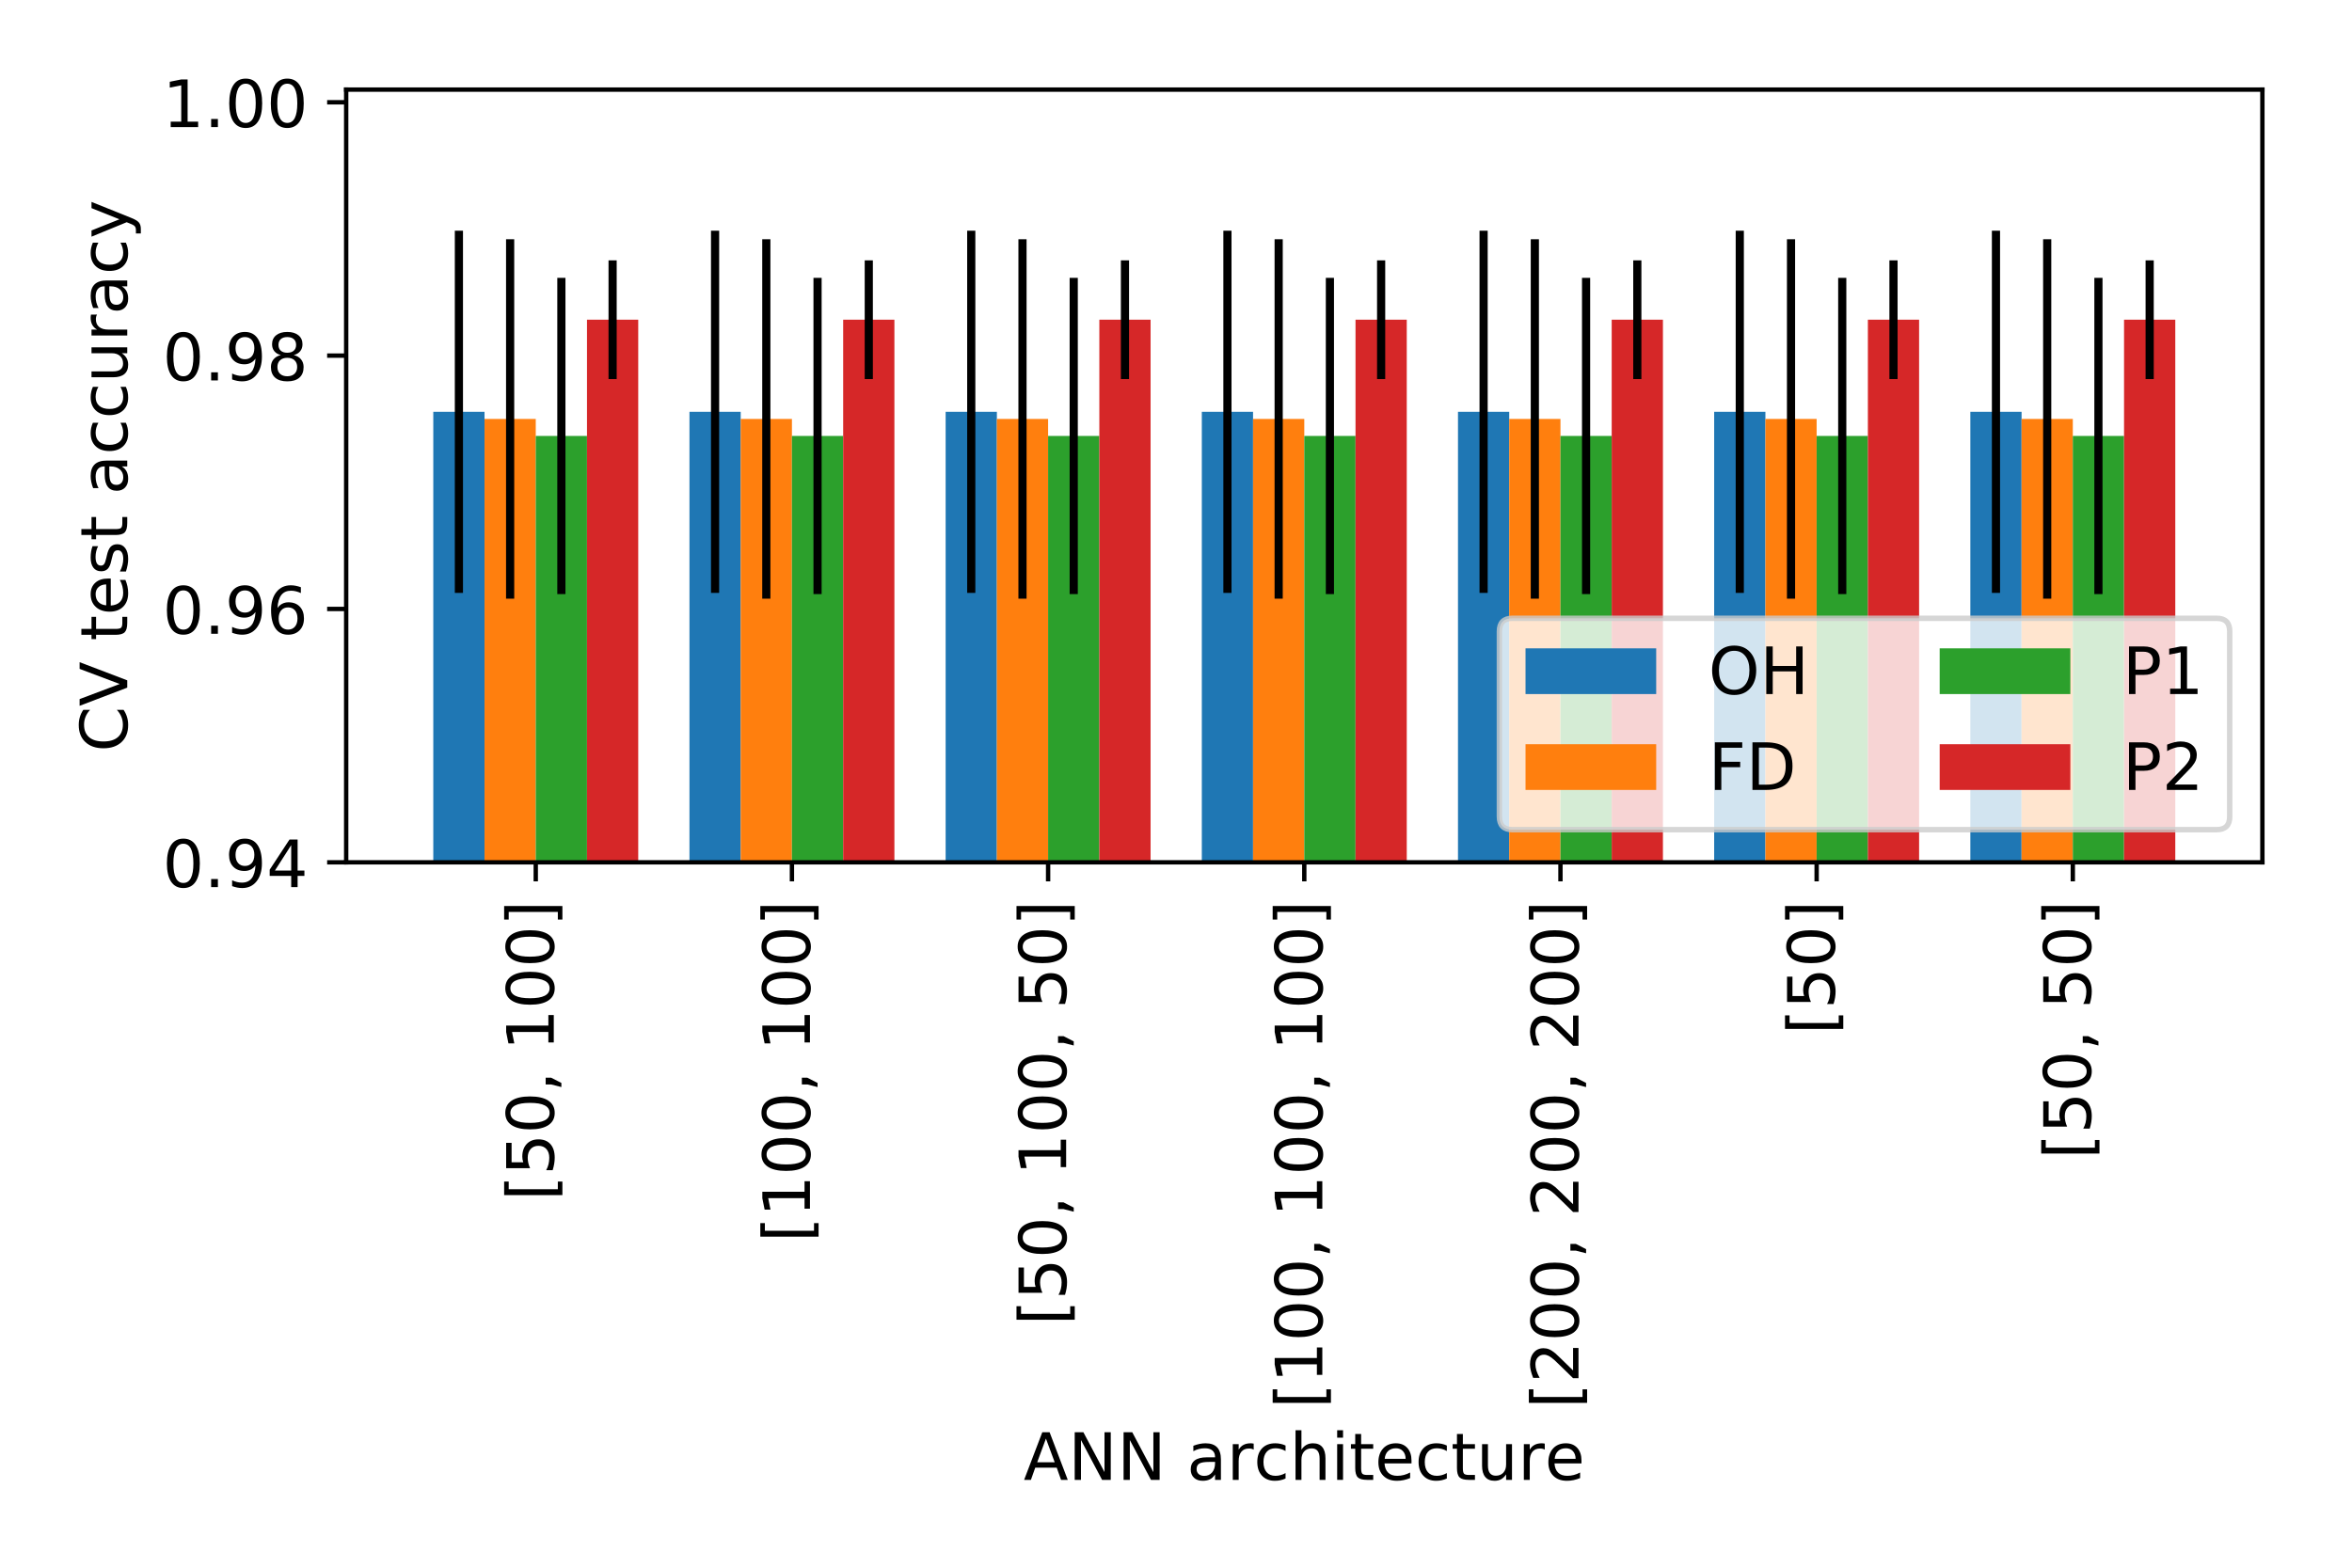 <?xml version="1.0" encoding="utf-8" standalone="no"?>
<!DOCTYPE svg PUBLIC "-//W3C//DTD SVG 1.1//EN"
  "http://www.w3.org/Graphics/SVG/1.1/DTD/svg11.dtd">
<!-- Created with matplotlib (https://matplotlib.org/) -->
<svg height="288pt" version="1.1" viewBox="0 0 432 288" width="432pt" xmlns="http://www.w3.org/2000/svg" xmlns:xlink="http://www.w3.org/1999/xlink">
 <defs>
  <style type="text/css">
*{stroke-linecap:butt;stroke-linejoin:round;}
  </style>
 </defs>
 <g id="figure_1">
  <g id="patch_1">
   <path d="M 0 288 
L 432 288 
L 432 0 
L 0 0 
z
" style="fill:#ffffff;"/>
  </g>
  <g id="axes_1">
   <g id="patch_2">
    <path d="M 63.585 158.415 
L 415.54 158.415 
L 415.54 16.46 
L 63.585 16.46 
z
" style="fill:#ffffff;"/>
   </g>
   <g id="patch_3">
    <path clip-path="url(#pc63ec8a5d4)" d="M 79.583 2345.918 
L 88.994 2345.918 
L 88.994 75.652 
L 79.583 75.652 
z
" style="fill:#1f77b4;"/>
   </g>
   <g id="patch_4">
    <path clip-path="url(#pc63ec8a5d4)" d="M 126.636 2345.918 
L 136.046 2345.918 
L 136.046 75.652 
L 126.636 75.652 
z
" style="fill:#1f77b4;"/>
   </g>
   <g id="patch_5">
    <path clip-path="url(#pc63ec8a5d4)" d="M 173.689 2345.918 
L 183.099 2345.918 
L 183.099 75.652 
L 173.689 75.652 
z
" style="fill:#1f77b4;"/>
   </g>
   <g id="patch_6">
    <path clip-path="url(#pc63ec8a5d4)" d="M 220.741 2345.918 
L 230.152 2345.918 
L 230.152 75.652 
L 220.741 75.652 
z
" style="fill:#1f77b4;"/>
   </g>
   <g id="patch_7">
    <path clip-path="url(#pc63ec8a5d4)" d="M 267.794 2345.918 
L 277.205 2345.918 
L 277.205 75.652 
L 267.794 75.652 
z
" style="fill:#1f77b4;"/>
   </g>
   <g id="patch_8">
    <path clip-path="url(#pc63ec8a5d4)" d="M 314.847 2345.918 
L 324.258 2345.918 
L 324.258 75.652 
L 314.847 75.652 
z
" style="fill:#1f77b4;"/>
   </g>
   <g id="patch_9">
    <path clip-path="url(#pc63ec8a5d4)" d="M 361.9 2345.918 
L 371.31 2345.918 
L 371.31 75.652 
L 361.9 75.652 
z
" style="fill:#1f77b4;"/>
   </g>
   <g id="patch_10">
    <path clip-path="url(#pc63ec8a5d4)" d="M 88.994 2345.918 
L 98.404 2345.918 
L 98.404 76.969 
L 88.994 76.969 
z
" style="fill:#ff7f0e;"/>
   </g>
   <g id="patch_11">
    <path clip-path="url(#pc63ec8a5d4)" d="M 136.046 2345.918 
L 145.457 2345.918 
L 145.457 76.969 
L 136.046 76.969 
z
" style="fill:#ff7f0e;"/>
   </g>
   <g id="patch_12">
    <path clip-path="url(#pc63ec8a5d4)" d="M 183.099 2345.918 
L 192.51 2345.918 
L 192.51 76.969 
L 183.099 76.969 
z
" style="fill:#ff7f0e;"/>
   </g>
   <g id="patch_13">
    <path clip-path="url(#pc63ec8a5d4)" d="M 230.152 2345.918 
L 239.562 2345.918 
L 239.562 76.969 
L 230.152 76.969 
z
" style="fill:#ff7f0e;"/>
   </g>
   <g id="patch_14">
    <path clip-path="url(#pc63ec8a5d4)" d="M 277.205 2345.918 
L 286.615 2345.918 
L 286.615 76.969 
L 277.205 76.969 
z
" style="fill:#ff7f0e;"/>
   </g>
   <g id="patch_15">
    <path clip-path="url(#pc63ec8a5d4)" d="M 324.258 2345.918 
L 333.668 2345.918 
L 333.668 76.969 
L 324.258 76.969 
z
" style="fill:#ff7f0e;"/>
   </g>
   <g id="patch_16">
    <path clip-path="url(#pc63ec8a5d4)" d="M 371.31 2345.918 
L 380.721 2345.918 
L 380.721 76.969 
L 371.31 76.969 
z
" style="fill:#ff7f0e;"/>
   </g>
   <g id="patch_17">
    <path clip-path="url(#pc63ec8a5d4)" d="M 98.404 2345.918 
L 107.815 2345.918 
L 107.815 80.091 
L 98.404 80.091 
z
" style="fill:#2ca02c;"/>
   </g>
   <g id="patch_18">
    <path clip-path="url(#pc63ec8a5d4)" d="M 145.457 2345.918 
L 154.867 2345.918 
L 154.867 80.091 
L 145.457 80.091 
z
" style="fill:#2ca02c;"/>
   </g>
   <g id="patch_19">
    <path clip-path="url(#pc63ec8a5d4)" d="M 192.51 2345.918 
L 201.92 2345.918 
L 201.92 80.091 
L 192.51 80.091 
z
" style="fill:#2ca02c;"/>
   </g>
   <g id="patch_20">
    <path clip-path="url(#pc63ec8a5d4)" d="M 239.562 2345.918 
L 248.973 2345.918 
L 248.973 80.091 
L 239.562 80.091 
z
" style="fill:#2ca02c;"/>
   </g>
   <g id="patch_21">
    <path clip-path="url(#pc63ec8a5d4)" d="M 286.615 2345.918 
L 296.026 2345.918 
L 296.026 80.091 
L 286.615 80.091 
z
" style="fill:#2ca02c;"/>
   </g>
   <g id="patch_22">
    <path clip-path="url(#pc63ec8a5d4)" d="M 333.668 2345.918 
L 343.079 2345.918 
L 343.079 80.091 
L 333.668 80.091 
z
" style="fill:#2ca02c;"/>
   </g>
   <g id="patch_23">
    <path clip-path="url(#pc63ec8a5d4)" d="M 380.721 2345.918 
L 390.131 2345.918 
L 390.131 80.091 
L 380.721 80.091 
z
" style="fill:#2ca02c;"/>
   </g>
   <g id="patch_24">
    <path clip-path="url(#pc63ec8a5d4)" d="M 107.815 2345.918 
L 117.225 2345.918 
L 117.225 58.734 
L 107.815 58.734 
z
" style="fill:#d62728;"/>
   </g>
   <g id="patch_25">
    <path clip-path="url(#pc63ec8a5d4)" d="M 154.867 2345.918 
L 164.278 2345.918 
L 164.278 58.734 
L 154.867 58.734 
z
" style="fill:#d62728;"/>
   </g>
   <g id="patch_26">
    <path clip-path="url(#pc63ec8a5d4)" d="M 201.92 2345.918 
L 211.331 2345.918 
L 211.331 58.734 
L 201.92 58.734 
z
" style="fill:#d62728;"/>
   </g>
   <g id="patch_27">
    <path clip-path="url(#pc63ec8a5d4)" d="M 248.973 2345.918 
L 258.384 2345.918 
L 258.384 58.734 
L 248.973 58.734 
z
" style="fill:#d62728;"/>
   </g>
   <g id="patch_28">
    <path clip-path="url(#pc63ec8a5d4)" d="M 296.026 2345.918 
L 305.436 2345.918 
L 305.436 58.734 
L 296.026 58.734 
z
" style="fill:#d62728;"/>
   </g>
   <g id="patch_29">
    <path clip-path="url(#pc63ec8a5d4)" d="M 343.079 2345.918 
L 352.489 2345.918 
L 352.489 58.734 
L 343.079 58.734 
z
" style="fill:#d62728;"/>
   </g>
   <g id="patch_30">
    <path clip-path="url(#pc63ec8a5d4)" d="M 390.131 2345.918 
L 399.542 2345.918 
L 399.542 58.734 
L 390.131 58.734 
z
" style="fill:#d62728;"/>
   </g>
   <g id="matplotlib.axis_1">
    <g id="xtick_1">
     <g id="line2d_1">
      <defs>
       <path d="M 0 0 
L 0 3.5 
" id="m72d7d1f365" style="stroke:#000000;stroke-width:0.8;"/>
      </defs>
      <g>
       <use style="stroke:#000000;stroke-width:0.8;" x="98.404" xlink:href="#m72d7d1f365" y="158.415"/>
      </g>
     </g>
     <g id="text_1">
      <!-- [50, 100] -->
      <defs>
       <path d="M 8.594 75.984 
L 29.297 75.984 
L 29.297 69 
L 17.578 69 
L 17.578 -6.203 
L 29.297 -6.203 
L 29.297 -13.188 
L 8.594 -13.188 
z
" id="DejaVuSans-91"/>
       <path d="M 10.797 72.906 
L 49.516 72.906 
L 49.516 64.594 
L 19.828 64.594 
L 19.828 46.734 
Q 21.969 47.469 24.109 47.828 
Q 26.266 48.188 28.422 48.188 
Q 40.625 48.188 47.75 41.5 
Q 54.891 34.812 54.891 23.391 
Q 54.891 11.625 47.562 5.094 
Q 40.234 -1.422 26.906 -1.422 
Q 22.312 -1.422 17.547 -0.641 
Q 12.797 0.141 7.719 1.703 
L 7.719 11.625 
Q 12.109 9.234 16.797 8.062 
Q 21.484 6.891 26.703 6.891 
Q 35.156 6.891 40.078 11.328 
Q 45.016 15.766 45.016 23.391 
Q 45.016 31 40.078 35.438 
Q 35.156 39.891 26.703 39.891 
Q 22.75 39.891 18.812 39.016 
Q 14.891 38.141 10.797 36.281 
z
" id="DejaVuSans-53"/>
       <path d="M 31.781 66.406 
Q 24.172 66.406 20.328 58.906 
Q 16.5 51.422 16.5 36.375 
Q 16.5 21.391 20.328 13.891 
Q 24.172 6.391 31.781 6.391 
Q 39.453 6.391 43.281 13.891 
Q 47.125 21.391 47.125 36.375 
Q 47.125 51.422 43.281 58.906 
Q 39.453 66.406 31.781 66.406 
z
M 31.781 74.219 
Q 44.047 74.219 50.516 64.516 
Q 56.984 54.828 56.984 36.375 
Q 56.984 17.969 50.516 8.266 
Q 44.047 -1.422 31.781 -1.422 
Q 19.531 -1.422 13.062 8.266 
Q 6.594 17.969 6.594 36.375 
Q 6.594 54.828 13.062 64.516 
Q 19.531 74.219 31.781 74.219 
z
" id="DejaVuSans-48"/>
       <path d="M 11.719 12.406 
L 22.016 12.406 
L 22.016 4 
L 14.016 -11.625 
L 7.719 -11.625 
L 11.719 4 
z
" id="DejaVuSans-44"/>
       <path id="DejaVuSans-32"/>
       <path d="M 12.406 8.297 
L 28.516 8.297 
L 28.516 63.922 
L 10.984 60.406 
L 10.984 69.391 
L 28.422 72.906 
L 38.281 72.906 
L 38.281 8.297 
L 54.391 8.297 
L 54.391 0 
L 12.406 0 
z
" id="DejaVuSans-49"/>
       <path d="M 30.422 75.984 
L 30.422 -13.188 
L 9.719 -13.188 
L 9.719 -6.203 
L 21.391 -6.203 
L 21.391 69 
L 9.719 69 
L 9.719 75.984 
z
" id="DejaVuSans-93"/>
      </defs>
      <g transform="translate(101.715 220.581)rotate(-90)scale(0.12 -0.12)">
       <use xlink:href="#DejaVuSans-91"/>
       <use x="39.014" xlink:href="#DejaVuSans-53"/>
       <use x="102.637" xlink:href="#DejaVuSans-48"/>
       <use x="166.26" xlink:href="#DejaVuSans-44"/>
       <use x="198.047" xlink:href="#DejaVuSans-32"/>
       <use x="229.834" xlink:href="#DejaVuSans-49"/>
       <use x="293.457" xlink:href="#DejaVuSans-48"/>
       <use x="357.08" xlink:href="#DejaVuSans-48"/>
       <use x="420.703" xlink:href="#DejaVuSans-93"/>
      </g>
     </g>
    </g>
    <g id="xtick_2">
     <g id="line2d_2">
      <g>
       <use style="stroke:#000000;stroke-width:0.8;" x="145.457" xlink:href="#m72d7d1f365" y="158.415"/>
      </g>
     </g>
     <g id="text_2">
      <!-- [100, 100] -->
      <g transform="translate(148.768 228.216)rotate(-90)scale(0.12 -0.12)">
       <use xlink:href="#DejaVuSans-91"/>
       <use x="39.014" xlink:href="#DejaVuSans-49"/>
       <use x="102.637" xlink:href="#DejaVuSans-48"/>
       <use x="166.26" xlink:href="#DejaVuSans-48"/>
       <use x="229.883" xlink:href="#DejaVuSans-44"/>
       <use x="261.67" xlink:href="#DejaVuSans-32"/>
       <use x="293.457" xlink:href="#DejaVuSans-49"/>
       <use x="357.08" xlink:href="#DejaVuSans-48"/>
       <use x="420.703" xlink:href="#DejaVuSans-48"/>
       <use x="484.326" xlink:href="#DejaVuSans-93"/>
      </g>
     </g>
    </g>
    <g id="xtick_3">
     <g id="line2d_3">
      <g>
       <use style="stroke:#000000;stroke-width:0.8;" x="192.51" xlink:href="#m72d7d1f365" y="158.415"/>
      </g>
     </g>
     <g id="text_3">
      <!-- [50, 100, 50] -->
      <g transform="translate(195.821 243.479)rotate(-90)scale(0.12 -0.12)">
       <use xlink:href="#DejaVuSans-91"/>
       <use x="39.014" xlink:href="#DejaVuSans-53"/>
       <use x="102.637" xlink:href="#DejaVuSans-48"/>
       <use x="166.26" xlink:href="#DejaVuSans-44"/>
       <use x="198.047" xlink:href="#DejaVuSans-32"/>
       <use x="229.834" xlink:href="#DejaVuSans-49"/>
       <use x="293.457" xlink:href="#DejaVuSans-48"/>
       <use x="357.08" xlink:href="#DejaVuSans-48"/>
       <use x="420.703" xlink:href="#DejaVuSans-44"/>
       <use x="452.49" xlink:href="#DejaVuSans-32"/>
       <use x="484.277" xlink:href="#DejaVuSans-53"/>
       <use x="547.9" xlink:href="#DejaVuSans-48"/>
       <use x="611.523" xlink:href="#DejaVuSans-93"/>
      </g>
     </g>
    </g>
    <g id="xtick_4">
     <g id="line2d_4">
      <g>
       <use style="stroke:#000000;stroke-width:0.8;" x="239.562" xlink:href="#m72d7d1f365" y="158.415"/>
      </g>
     </g>
     <g id="text_4">
      <!-- [100, 100, 100] -->
      <g transform="translate(242.874 258.749)rotate(-90)scale(0.12 -0.12)">
       <use xlink:href="#DejaVuSans-91"/>
       <use x="39.014" xlink:href="#DejaVuSans-49"/>
       <use x="102.637" xlink:href="#DejaVuSans-48"/>
       <use x="166.26" xlink:href="#DejaVuSans-48"/>
       <use x="229.883" xlink:href="#DejaVuSans-44"/>
       <use x="261.67" xlink:href="#DejaVuSans-32"/>
       <use x="293.457" xlink:href="#DejaVuSans-49"/>
       <use x="357.08" xlink:href="#DejaVuSans-48"/>
       <use x="420.703" xlink:href="#DejaVuSans-48"/>
       <use x="484.326" xlink:href="#DejaVuSans-44"/>
       <use x="516.113" xlink:href="#DejaVuSans-32"/>
       <use x="547.9" xlink:href="#DejaVuSans-49"/>
       <use x="611.523" xlink:href="#DejaVuSans-48"/>
       <use x="675.146" xlink:href="#DejaVuSans-48"/>
       <use x="738.77" xlink:href="#DejaVuSans-93"/>
      </g>
     </g>
    </g>
    <g id="xtick_5">
     <g id="line2d_5">
      <g>
       <use style="stroke:#000000;stroke-width:0.8;" x="286.615" xlink:href="#m72d7d1f365" y="158.415"/>
      </g>
     </g>
     <g id="text_5">
      <!-- [200, 200, 200] -->
      <defs>
       <path d="M 19.188 8.297 
L 53.609 8.297 
L 53.609 0 
L 7.328 0 
L 7.328 8.297 
Q 12.938 14.109 22.625 23.891 
Q 32.328 33.688 34.812 36.531 
Q 39.547 41.844 41.422 45.531 
Q 43.312 49.219 43.312 52.781 
Q 43.312 58.594 39.234 62.25 
Q 35.156 65.922 28.609 65.922 
Q 23.969 65.922 18.812 64.312 
Q 13.672 62.703 7.812 59.422 
L 7.812 69.391 
Q 13.766 71.781 18.938 73 
Q 24.125 74.219 28.422 74.219 
Q 39.75 74.219 46.484 68.547 
Q 53.219 62.891 53.219 53.422 
Q 53.219 48.922 51.531 44.891 
Q 49.859 40.875 45.406 35.406 
Q 44.188 33.984 37.641 27.219 
Q 31.109 20.453 19.188 8.297 
z
" id="DejaVuSans-50"/>
      </defs>
      <g transform="translate(289.927 258.749)rotate(-90)scale(0.12 -0.12)">
       <use xlink:href="#DejaVuSans-91"/>
       <use x="39.014" xlink:href="#DejaVuSans-50"/>
       <use x="102.637" xlink:href="#DejaVuSans-48"/>
       <use x="166.26" xlink:href="#DejaVuSans-48"/>
       <use x="229.883" xlink:href="#DejaVuSans-44"/>
       <use x="261.67" xlink:href="#DejaVuSans-32"/>
       <use x="293.457" xlink:href="#DejaVuSans-50"/>
       <use x="357.08" xlink:href="#DejaVuSans-48"/>
       <use x="420.703" xlink:href="#DejaVuSans-48"/>
       <use x="484.326" xlink:href="#DejaVuSans-44"/>
       <use x="516.113" xlink:href="#DejaVuSans-32"/>
       <use x="547.9" xlink:href="#DejaVuSans-50"/>
       <use x="611.523" xlink:href="#DejaVuSans-48"/>
       <use x="675.146" xlink:href="#DejaVuSans-48"/>
       <use x="738.77" xlink:href="#DejaVuSans-93"/>
      </g>
     </g>
    </g>
    <g id="xtick_6">
     <g id="line2d_6">
      <g>
       <use style="stroke:#000000;stroke-width:0.8;" x="333.668" xlink:href="#m72d7d1f365" y="158.415"/>
      </g>
     </g>
     <g id="text_6">
      <!-- [50] -->
      <g transform="translate(336.979 190.049)rotate(-90)scale(0.12 -0.12)">
       <use xlink:href="#DejaVuSans-91"/>
       <use x="39.014" xlink:href="#DejaVuSans-53"/>
       <use x="102.637" xlink:href="#DejaVuSans-48"/>
       <use x="166.26" xlink:href="#DejaVuSans-93"/>
      </g>
     </g>
    </g>
    <g id="xtick_7">
     <g id="line2d_7">
      <g>
       <use style="stroke:#000000;stroke-width:0.8;" x="380.721" xlink:href="#m72d7d1f365" y="158.415"/>
      </g>
     </g>
     <g id="text_7">
      <!-- [50, 50] -->
      <g transform="translate(384.032 212.946)rotate(-90)scale(0.12 -0.12)">
       <use xlink:href="#DejaVuSans-91"/>
       <use x="39.014" xlink:href="#DejaVuSans-53"/>
       <use x="102.637" xlink:href="#DejaVuSans-48"/>
       <use x="166.26" xlink:href="#DejaVuSans-44"/>
       <use x="198.047" xlink:href="#DejaVuSans-32"/>
       <use x="229.834" xlink:href="#DejaVuSans-53"/>
       <use x="293.457" xlink:href="#DejaVuSans-48"/>
       <use x="357.08" xlink:href="#DejaVuSans-93"/>
      </g>
     </g>
    </g>
    <g id="text_8">
     <!-- ANN architecture -->
     <defs>
      <path d="M 34.188 63.188 
L 20.797 26.906 
L 47.609 26.906 
z
M 28.609 72.906 
L 39.797 72.906 
L 67.578 0 
L 57.328 0 
L 50.688 18.703 
L 17.828 18.703 
L 11.188 0 
L 0.781 0 
z
" id="DejaVuSans-65"/>
      <path d="M 9.812 72.906 
L 23.094 72.906 
L 55.422 11.922 
L 55.422 72.906 
L 64.984 72.906 
L 64.984 0 
L 51.703 0 
L 19.391 60.984 
L 19.391 0 
L 9.812 0 
z
" id="DejaVuSans-78"/>
      <path d="M 34.281 27.484 
Q 23.391 27.484 19.188 25 
Q 14.984 22.516 14.984 16.5 
Q 14.984 11.719 18.141 8.906 
Q 21.297 6.109 26.703 6.109 
Q 34.188 6.109 38.703 11.406 
Q 43.219 16.703 43.219 25.484 
L 43.219 27.484 
z
M 52.203 31.203 
L 52.203 0 
L 43.219 0 
L 43.219 8.297 
Q 40.141 3.328 35.547 0.953 
Q 30.953 -1.422 24.312 -1.422 
Q 15.922 -1.422 10.953 3.297 
Q 6 8.016 6 15.922 
Q 6 25.141 12.172 29.828 
Q 18.359 34.516 30.609 34.516 
L 43.219 34.516 
L 43.219 35.406 
Q 43.219 41.609 39.141 45 
Q 35.062 48.391 27.688 48.391 
Q 23 48.391 18.547 47.266 
Q 14.109 46.141 10.016 43.891 
L 10.016 52.203 
Q 14.938 54.109 19.578 55.047 
Q 24.219 56 28.609 56 
Q 40.484 56 46.344 49.844 
Q 52.203 43.703 52.203 31.203 
z
" id="DejaVuSans-97"/>
      <path d="M 41.109 46.297 
Q 39.594 47.172 37.812 47.578 
Q 36.031 48 33.891 48 
Q 26.266 48 22.188 43.047 
Q 18.109 38.094 18.109 28.812 
L 18.109 0 
L 9.078 0 
L 9.078 54.688 
L 18.109 54.688 
L 18.109 46.188 
Q 20.953 51.172 25.484 53.578 
Q 30.031 56 36.531 56 
Q 37.453 56 38.578 55.875 
Q 39.703 55.766 41.062 55.516 
z
" id="DejaVuSans-114"/>
      <path d="M 48.781 52.594 
L 48.781 44.188 
Q 44.969 46.297 41.141 47.344 
Q 37.312 48.391 33.406 48.391 
Q 24.656 48.391 19.812 42.844 
Q 14.984 37.312 14.984 27.297 
Q 14.984 17.281 19.812 11.734 
Q 24.656 6.203 33.406 6.203 
Q 37.312 6.203 41.141 7.25 
Q 44.969 8.297 48.781 10.406 
L 48.781 2.094 
Q 45.016 0.344 40.984 -0.531 
Q 36.969 -1.422 32.422 -1.422 
Q 20.062 -1.422 12.781 6.344 
Q 5.516 14.109 5.516 27.297 
Q 5.516 40.672 12.859 48.328 
Q 20.219 56 33.016 56 
Q 37.156 56 41.109 55.141 
Q 45.062 54.297 48.781 52.594 
z
" id="DejaVuSans-99"/>
      <path d="M 54.891 33.016 
L 54.891 0 
L 45.906 0 
L 45.906 32.719 
Q 45.906 40.484 42.875 44.328 
Q 39.844 48.188 33.797 48.188 
Q 26.516 48.188 22.312 43.547 
Q 18.109 38.922 18.109 30.906 
L 18.109 0 
L 9.078 0 
L 9.078 75.984 
L 18.109 75.984 
L 18.109 46.188 
Q 21.344 51.125 25.703 53.562 
Q 30.078 56 35.797 56 
Q 45.219 56 50.047 50.172 
Q 54.891 44.344 54.891 33.016 
z
" id="DejaVuSans-104"/>
      <path d="M 9.422 54.688 
L 18.406 54.688 
L 18.406 0 
L 9.422 0 
z
M 9.422 75.984 
L 18.406 75.984 
L 18.406 64.594 
L 9.422 64.594 
z
" id="DejaVuSans-105"/>
      <path d="M 18.312 70.219 
L 18.312 54.688 
L 36.812 54.688 
L 36.812 47.703 
L 18.312 47.703 
L 18.312 18.016 
Q 18.312 11.328 20.141 9.422 
Q 21.969 7.516 27.594 7.516 
L 36.812 7.516 
L 36.812 0 
L 27.594 0 
Q 17.188 0 13.234 3.875 
Q 9.281 7.766 9.281 18.016 
L 9.281 47.703 
L 2.688 47.703 
L 2.688 54.688 
L 9.281 54.688 
L 9.281 70.219 
z
" id="DejaVuSans-116"/>
      <path d="M 56.203 29.594 
L 56.203 25.203 
L 14.891 25.203 
Q 15.484 15.922 20.484 11.062 
Q 25.484 6.203 34.422 6.203 
Q 39.594 6.203 44.453 7.469 
Q 49.312 8.734 54.109 11.281 
L 54.109 2.781 
Q 49.266 0.734 44.188 -0.344 
Q 39.109 -1.422 33.891 -1.422 
Q 20.797 -1.422 13.156 6.188 
Q 5.516 13.812 5.516 26.812 
Q 5.516 40.234 12.766 48.109 
Q 20.016 56 32.328 56 
Q 43.359 56 49.781 48.891 
Q 56.203 41.797 56.203 29.594 
z
M 47.219 32.234 
Q 47.125 39.594 43.094 43.984 
Q 39.062 48.391 32.422 48.391 
Q 24.906 48.391 20.391 44.141 
Q 15.875 39.891 15.188 32.172 
z
" id="DejaVuSans-101"/>
      <path d="M 8.5 21.578 
L 8.5 54.688 
L 17.484 54.688 
L 17.484 21.922 
Q 17.484 14.156 20.5 10.266 
Q 23.531 6.391 29.594 6.391 
Q 36.859 6.391 41.078 11.031 
Q 45.312 15.672 45.312 23.688 
L 45.312 54.688 
L 54.297 54.688 
L 54.297 0 
L 45.312 0 
L 45.312 8.406 
Q 42.047 3.422 37.719 1 
Q 33.406 -1.422 27.688 -1.422 
Q 18.266 -1.422 13.375 4.438 
Q 8.5 10.297 8.5 21.578 
z
M 31.109 56 
z
" id="DejaVuSans-117"/>
     </defs>
     <g transform="translate(188.009 271.867)scale(0.12 -0.12)">
      <use xlink:href="#DejaVuSans-65"/>
      <use x="68.408" xlink:href="#DejaVuSans-78"/>
      <use x="143.213" xlink:href="#DejaVuSans-78"/>
      <use x="218.018" xlink:href="#DejaVuSans-32"/>
      <use x="249.805" xlink:href="#DejaVuSans-97"/>
      <use x="311.084" xlink:href="#DejaVuSans-114"/>
      <use x="352.166" xlink:href="#DejaVuSans-99"/>
      <use x="407.146" xlink:href="#DejaVuSans-104"/>
      <use x="470.525" xlink:href="#DejaVuSans-105"/>
      <use x="498.309" xlink:href="#DejaVuSans-116"/>
      <use x="537.518" xlink:href="#DejaVuSans-101"/>
      <use x="599.041" xlink:href="#DejaVuSans-99"/>
      <use x="654.021" xlink:href="#DejaVuSans-116"/>
      <use x="693.23" xlink:href="#DejaVuSans-117"/>
      <use x="756.609" xlink:href="#DejaVuSans-114"/>
      <use x="797.691" xlink:href="#DejaVuSans-101"/>
     </g>
    </g>
   </g>
   <g id="matplotlib.axis_2">
    <g id="ytick_1">
     <g id="line2d_8">
      <defs>
       <path d="M 0 0 
L -3.5 0 
" id="m406e00ac47" style="stroke:#000000;stroke-width:0.8;"/>
      </defs>
      <g>
       <use style="stroke:#000000;stroke-width:0.8;" x="63.585" xlink:href="#m406e00ac47" y="158.415"/>
      </g>
     </g>
     <g id="text_9">
      <!-- 0.94 -->
      <defs>
       <path d="M 10.688 12.406 
L 21 12.406 
L 21 0 
L 10.688 0 
z
" id="DejaVuSans-46"/>
       <path d="M 10.984 1.516 
L 10.984 10.5 
Q 14.703 8.734 18.5 7.812 
Q 22.312 6.891 25.984 6.891 
Q 35.75 6.891 40.891 13.453 
Q 46.047 20.016 46.781 33.406 
Q 43.953 29.203 39.594 26.953 
Q 35.25 24.703 29.984 24.703 
Q 19.047 24.703 12.672 31.312 
Q 6.297 37.938 6.297 49.422 
Q 6.297 60.641 12.938 67.422 
Q 19.578 74.219 30.609 74.219 
Q 43.266 74.219 49.922 64.516 
Q 56.594 54.828 56.594 36.375 
Q 56.594 19.141 48.406 8.859 
Q 40.234 -1.422 26.422 -1.422 
Q 22.703 -1.422 18.891 -0.688 
Q 15.094 0.047 10.984 1.516 
z
M 30.609 32.422 
Q 37.25 32.422 41.125 36.953 
Q 45.016 41.5 45.016 49.422 
Q 45.016 57.281 41.125 61.844 
Q 37.25 66.406 30.609 66.406 
Q 23.969 66.406 20.094 61.844 
Q 16.219 57.281 16.219 49.422 
Q 16.219 41.5 20.094 36.953 
Q 23.969 32.422 30.609 32.422 
z
" id="DejaVuSans-57"/>
       <path d="M 37.797 64.312 
L 12.891 25.391 
L 37.797 25.391 
z
M 35.203 72.906 
L 47.609 72.906 
L 47.609 25.391 
L 58.016 25.391 
L 58.016 17.188 
L 47.609 17.188 
L 47.609 0 
L 37.797 0 
L 37.797 17.188 
L 4.891 17.188 
L 4.891 26.703 
z
" id="DejaVuSans-52"/>
      </defs>
      <g transform="translate(29.866 162.974)scale(0.12 -0.12)">
       <use xlink:href="#DejaVuSans-48"/>
       <use x="63.623" xlink:href="#DejaVuSans-46"/>
       <use x="95.41" xlink:href="#DejaVuSans-57"/>
       <use x="159.033" xlink:href="#DejaVuSans-52"/>
      </g>
     </g>
    </g>
    <g id="ytick_2">
     <g id="line2d_9">
      <g>
       <use style="stroke:#000000;stroke-width:0.8;" x="63.585" xlink:href="#m406e00ac47" y="111.872"/>
      </g>
     </g>
     <g id="text_10">
      <!-- 0.96 -->
      <defs>
       <path d="M 33.016 40.375 
Q 26.375 40.375 22.484 35.828 
Q 18.609 31.297 18.609 23.391 
Q 18.609 15.531 22.484 10.953 
Q 26.375 6.391 33.016 6.391 
Q 39.656 6.391 43.531 10.953 
Q 47.406 15.531 47.406 23.391 
Q 47.406 31.297 43.531 35.828 
Q 39.656 40.375 33.016 40.375 
z
M 52.594 71.297 
L 52.594 62.312 
Q 48.875 64.062 45.094 64.984 
Q 41.312 65.922 37.594 65.922 
Q 27.828 65.922 22.672 59.328 
Q 17.531 52.734 16.797 39.406 
Q 19.672 43.656 24.016 45.922 
Q 28.375 48.188 33.594 48.188 
Q 44.578 48.188 50.953 41.516 
Q 57.328 34.859 57.328 23.391 
Q 57.328 12.156 50.688 5.359 
Q 44.047 -1.422 33.016 -1.422 
Q 20.359 -1.422 13.672 8.266 
Q 6.984 17.969 6.984 36.375 
Q 6.984 53.656 15.188 63.938 
Q 23.391 74.219 37.203 74.219 
Q 40.922 74.219 44.703 73.484 
Q 48.484 72.75 52.594 71.297 
z
" id="DejaVuSans-54"/>
      </defs>
      <g transform="translate(29.866 116.431)scale(0.12 -0.12)">
       <use xlink:href="#DejaVuSans-48"/>
       <use x="63.623" xlink:href="#DejaVuSans-46"/>
       <use x="95.41" xlink:href="#DejaVuSans-57"/>
       <use x="159.033" xlink:href="#DejaVuSans-54"/>
      </g>
     </g>
    </g>
    <g id="ytick_3">
     <g id="line2d_10">
      <g>
       <use style="stroke:#000000;stroke-width:0.8;" x="63.585" xlink:href="#m406e00ac47" y="65.33"/>
      </g>
     </g>
     <g id="text_11">
      <!-- 0.98 -->
      <defs>
       <path d="M 31.781 34.625 
Q 24.75 34.625 20.719 30.859 
Q 16.703 27.094 16.703 20.516 
Q 16.703 13.922 20.719 10.156 
Q 24.75 6.391 31.781 6.391 
Q 38.812 6.391 42.859 10.172 
Q 46.922 13.969 46.922 20.516 
Q 46.922 27.094 42.891 30.859 
Q 38.875 34.625 31.781 34.625 
z
M 21.922 38.812 
Q 15.578 40.375 12.031 44.719 
Q 8.5 49.078 8.5 55.328 
Q 8.5 64.062 14.719 69.141 
Q 20.953 74.219 31.781 74.219 
Q 42.672 74.219 48.875 69.141 
Q 55.078 64.062 55.078 55.328 
Q 55.078 49.078 51.531 44.719 
Q 48 40.375 41.703 38.812 
Q 48.828 37.156 52.797 32.312 
Q 56.781 27.484 56.781 20.516 
Q 56.781 9.906 50.312 4.234 
Q 43.844 -1.422 31.781 -1.422 
Q 19.734 -1.422 13.25 4.234 
Q 6.781 9.906 6.781 20.516 
Q 6.781 27.484 10.781 32.312 
Q 14.797 37.156 21.922 38.812 
z
M 18.312 54.391 
Q 18.312 48.734 21.844 45.562 
Q 25.391 42.391 31.781 42.391 
Q 38.141 42.391 41.719 45.562 
Q 45.312 48.734 45.312 54.391 
Q 45.312 60.062 41.719 63.234 
Q 38.141 66.406 31.781 66.406 
Q 25.391 66.406 21.844 63.234 
Q 18.312 60.062 18.312 54.391 
z
" id="DejaVuSans-56"/>
      </defs>
      <g transform="translate(29.866 69.889)scale(0.12 -0.12)">
       <use xlink:href="#DejaVuSans-48"/>
       <use x="63.623" xlink:href="#DejaVuSans-46"/>
       <use x="95.41" xlink:href="#DejaVuSans-57"/>
       <use x="159.033" xlink:href="#DejaVuSans-56"/>
      </g>
     </g>
    </g>
    <g id="ytick_4">
     <g id="line2d_11">
      <g>
       <use style="stroke:#000000;stroke-width:0.8;" x="63.585" xlink:href="#m406e00ac47" y="18.787"/>
      </g>
     </g>
     <g id="text_12">
      <!-- 1.00 -->
      <g transform="translate(29.866 23.346)scale(0.12 -0.12)">
       <use xlink:href="#DejaVuSans-49"/>
       <use x="63.623" xlink:href="#DejaVuSans-46"/>
       <use x="95.41" xlink:href="#DejaVuSans-48"/>
       <use x="159.033" xlink:href="#DejaVuSans-48"/>
      </g>
     </g>
    </g>
    <g id="text_13">
     <!-- CV test accuracy -->
     <defs>
      <path d="M 64.406 67.281 
L 64.406 56.891 
Q 59.422 61.531 53.781 63.812 
Q 48.141 66.109 41.797 66.109 
Q 29.297 66.109 22.656 58.469 
Q 16.016 50.828 16.016 36.375 
Q 16.016 21.969 22.656 14.328 
Q 29.297 6.688 41.797 6.688 
Q 48.141 6.688 53.781 8.984 
Q 59.422 11.281 64.406 15.922 
L 64.406 5.609 
Q 59.234 2.094 53.438 0.328 
Q 47.656 -1.422 41.219 -1.422 
Q 24.656 -1.422 15.125 8.703 
Q 5.609 18.844 5.609 36.375 
Q 5.609 53.953 15.125 64.078 
Q 24.656 74.219 41.219 74.219 
Q 47.75 74.219 53.531 72.484 
Q 59.328 70.75 64.406 67.281 
z
" id="DejaVuSans-67"/>
      <path d="M 28.609 0 
L 0.781 72.906 
L 11.078 72.906 
L 34.188 11.531 
L 57.328 72.906 
L 67.578 72.906 
L 39.797 0 
z
" id="DejaVuSans-86"/>
      <path d="M 44.281 53.078 
L 44.281 44.578 
Q 40.484 46.531 36.375 47.5 
Q 32.281 48.484 27.875 48.484 
Q 21.188 48.484 17.844 46.438 
Q 14.5 44.391 14.5 40.281 
Q 14.5 37.156 16.891 35.375 
Q 19.281 33.594 26.516 31.984 
L 29.594 31.297 
Q 39.156 29.25 43.188 25.516 
Q 47.219 21.781 47.219 15.094 
Q 47.219 7.469 41.188 3.016 
Q 35.156 -1.422 24.609 -1.422 
Q 20.219 -1.422 15.453 -0.562 
Q 10.688 0.297 5.422 2 
L 5.422 11.281 
Q 10.406 8.688 15.234 7.391 
Q 20.062 6.109 24.812 6.109 
Q 31.156 6.109 34.562 8.281 
Q 37.984 10.453 37.984 14.406 
Q 37.984 18.062 35.516 20.016 
Q 33.062 21.969 24.703 23.781 
L 21.578 24.516 
Q 13.234 26.266 9.516 29.906 
Q 5.812 33.547 5.812 39.891 
Q 5.812 47.609 11.281 51.797 
Q 16.75 56 26.812 56 
Q 31.781 56 36.172 55.266 
Q 40.578 54.547 44.281 53.078 
z
" id="DejaVuSans-115"/>
      <path d="M 32.172 -5.078 
Q 28.375 -14.844 24.75 -17.812 
Q 21.141 -20.797 15.094 -20.797 
L 7.906 -20.797 
L 7.906 -13.281 
L 13.188 -13.281 
Q 16.891 -13.281 18.938 -11.516 
Q 21 -9.766 23.484 -3.219 
L 25.094 0.875 
L 2.984 54.688 
L 12.5 54.688 
L 29.594 11.922 
L 46.688 54.688 
L 56.203 54.688 
z
" id="DejaVuSans-121"/>
     </defs>
     <g transform="translate(23.371 138.138)rotate(-90)scale(0.12 -0.12)">
      <use xlink:href="#DejaVuSans-67"/>
      <use x="69.824" xlink:href="#DejaVuSans-86"/>
      <use x="138.232" xlink:href="#DejaVuSans-32"/>
      <use x="170.02" xlink:href="#DejaVuSans-116"/>
      <use x="209.229" xlink:href="#DejaVuSans-101"/>
      <use x="270.752" xlink:href="#DejaVuSans-115"/>
      <use x="322.852" xlink:href="#DejaVuSans-116"/>
      <use x="362.061" xlink:href="#DejaVuSans-32"/>
      <use x="393.848" xlink:href="#DejaVuSans-97"/>
      <use x="455.127" xlink:href="#DejaVuSans-99"/>
      <use x="510.107" xlink:href="#DejaVuSans-99"/>
      <use x="565.088" xlink:href="#DejaVuSans-117"/>
      <use x="628.467" xlink:href="#DejaVuSans-114"/>
      <use x="669.58" xlink:href="#DejaVuSans-97"/>
      <use x="730.859" xlink:href="#DejaVuSans-99"/>
      <use x="785.84" xlink:href="#DejaVuSans-121"/>
     </g>
    </g>
   </g>
   <g id="LineCollection_1">
    <path clip-path="url(#pc63ec8a5d4)" d="M 84.288 108.918 
L 84.288 42.386 
" style="fill:none;stroke:#000000;stroke-width:1.5;"/>
    <path clip-path="url(#pc63ec8a5d4)" d="M 131.341 108.918 
L 131.341 42.386 
" style="fill:none;stroke:#000000;stroke-width:1.5;"/>
    <path clip-path="url(#pc63ec8a5d4)" d="M 178.394 108.918 
L 178.394 42.386 
" style="fill:none;stroke:#000000;stroke-width:1.5;"/>
    <path clip-path="url(#pc63ec8a5d4)" d="M 225.447 108.918 
L 225.447 42.386 
" style="fill:none;stroke:#000000;stroke-width:1.5;"/>
    <path clip-path="url(#pc63ec8a5d4)" d="M 272.499 108.918 
L 272.499 42.386 
" style="fill:none;stroke:#000000;stroke-width:1.5;"/>
    <path clip-path="url(#pc63ec8a5d4)" d="M 319.552 108.918 
L 319.552 42.386 
" style="fill:none;stroke:#000000;stroke-width:1.5;"/>
    <path clip-path="url(#pc63ec8a5d4)" d="M 366.605 108.918 
L 366.605 42.386 
" style="fill:none;stroke:#000000;stroke-width:1.5;"/>
   </g>
   <g id="LineCollection_2">
    <path clip-path="url(#pc63ec8a5d4)" d="M 93.699 109.983 
L 93.699 43.954 
" style="fill:none;stroke:#000000;stroke-width:1.5;"/>
    <path clip-path="url(#pc63ec8a5d4)" d="M 140.752 109.983 
L 140.752 43.954 
" style="fill:none;stroke:#000000;stroke-width:1.5;"/>
    <path clip-path="url(#pc63ec8a5d4)" d="M 187.804 109.983 
L 187.804 43.954 
" style="fill:none;stroke:#000000;stroke-width:1.5;"/>
    <path clip-path="url(#pc63ec8a5d4)" d="M 234.857 109.983 
L 234.857 43.954 
" style="fill:none;stroke:#000000;stroke-width:1.5;"/>
    <path clip-path="url(#pc63ec8a5d4)" d="M 281.91 109.983 
L 281.91 43.954 
" style="fill:none;stroke:#000000;stroke-width:1.5;"/>
    <path clip-path="url(#pc63ec8a5d4)" d="M 328.963 109.983 
L 328.963 43.954 
" style="fill:none;stroke:#000000;stroke-width:1.5;"/>
    <path clip-path="url(#pc63ec8a5d4)" d="M 376.016 109.983 
L 376.016 43.954 
" style="fill:none;stroke:#000000;stroke-width:1.5;"/>
   </g>
   <g id="LineCollection_3">
    <path clip-path="url(#pc63ec8a5d4)" d="M 103.109 109.14 
L 103.109 51.043 
" style="fill:none;stroke:#000000;stroke-width:1.5;"/>
    <path clip-path="url(#pc63ec8a5d4)" d="M 150.162 109.14 
L 150.162 51.043 
" style="fill:none;stroke:#000000;stroke-width:1.5;"/>
    <path clip-path="url(#pc63ec8a5d4)" d="M 197.215 109.14 
L 197.215 51.043 
" style="fill:none;stroke:#000000;stroke-width:1.5;"/>
    <path clip-path="url(#pc63ec8a5d4)" d="M 244.268 109.14 
L 244.268 51.043 
" style="fill:none;stroke:#000000;stroke-width:1.5;"/>
    <path clip-path="url(#pc63ec8a5d4)" d="M 291.321 109.14 
L 291.321 51.043 
" style="fill:none;stroke:#000000;stroke-width:1.5;"/>
    <path clip-path="url(#pc63ec8a5d4)" d="M 338.373 109.14 
L 338.373 51.043 
" style="fill:none;stroke:#000000;stroke-width:1.5;"/>
    <path clip-path="url(#pc63ec8a5d4)" d="M 385.426 109.14 
L 385.426 51.043 
" style="fill:none;stroke:#000000;stroke-width:1.5;"/>
   </g>
   <g id="LineCollection_4">
    <path clip-path="url(#pc63ec8a5d4)" d="M 112.52 69.636 
L 112.52 47.832 
" style="fill:none;stroke:#000000;stroke-width:1.5;"/>
    <path clip-path="url(#pc63ec8a5d4)" d="M 159.573 69.636 
L 159.573 47.832 
" style="fill:none;stroke:#000000;stroke-width:1.5;"/>
    <path clip-path="url(#pc63ec8a5d4)" d="M 206.626 69.636 
L 206.626 47.832 
" style="fill:none;stroke:#000000;stroke-width:1.5;"/>
    <path clip-path="url(#pc63ec8a5d4)" d="M 253.678 69.636 
L 253.678 47.832 
" style="fill:none;stroke:#000000;stroke-width:1.5;"/>
    <path clip-path="url(#pc63ec8a5d4)" d="M 300.731 69.636 
L 300.731 47.832 
" style="fill:none;stroke:#000000;stroke-width:1.5;"/>
    <path clip-path="url(#pc63ec8a5d4)" d="M 347.784 69.636 
L 347.784 47.832 
" style="fill:none;stroke:#000000;stroke-width:1.5;"/>
    <path clip-path="url(#pc63ec8a5d4)" d="M 394.837 69.636 
L 394.837 47.832 
" style="fill:none;stroke:#000000;stroke-width:1.5;"/>
   </g>
   <g id="patch_31">
    <path d="M 63.585 158.415 
L 63.585 16.46 
" style="fill:none;stroke:#000000;stroke-linecap:square;stroke-linejoin:miter;stroke-width:0.8;"/>
   </g>
   <g id="patch_32">
    <path d="M 415.54 158.415 
L 415.54 16.46 
" style="fill:none;stroke:#000000;stroke-linecap:square;stroke-linejoin:miter;stroke-width:0.8;"/>
   </g>
   <g id="patch_33">
    <path d="M 63.585 158.415 
L 415.54 158.415 
" style="fill:none;stroke:#000000;stroke-linecap:square;stroke-linejoin:miter;stroke-width:0.8;"/>
   </g>
   <g id="patch_34">
    <path d="M 63.585 16.46 
L 415.54 16.46 
" style="fill:none;stroke:#000000;stroke-linecap:square;stroke-linejoin:miter;stroke-width:0.8;"/>
   </g>
   <g id="legend_1">
    <g id="patch_35">
     <path d="M 277.799 152.415 
L 407.14 152.415 
Q 409.54 152.415 409.54 150.015 
L 409.54 115.987 
Q 409.54 113.588 407.14 113.588 
L 277.799 113.588 
Q 275.399 113.588 275.399 115.987 
L 275.399 150.015 
Q 275.399 152.415 277.799 152.415 
z
" style="fill:#ffffff;opacity:0.8;stroke:#cccccc;stroke-linejoin:miter;"/>
    </g>
    <g id="patch_36">
     <path d="M 280.199 127.506 
L 304.199 127.506 
L 304.199 119.106 
L 280.199 119.106 
z
" style="fill:#1f77b4;"/>
    </g>
    <g id="text_14">
     <!-- OH -->
     <defs>
      <path d="M 39.406 66.219 
Q 28.656 66.219 22.328 58.203 
Q 16.016 50.203 16.016 36.375 
Q 16.016 22.609 22.328 14.594 
Q 28.656 6.594 39.406 6.594 
Q 50.141 6.594 56.422 14.594 
Q 62.703 22.609 62.703 36.375 
Q 62.703 50.203 56.422 58.203 
Q 50.141 66.219 39.406 66.219 
z
M 39.406 74.219 
Q 54.734 74.219 63.906 63.938 
Q 73.094 53.656 73.094 36.375 
Q 73.094 19.141 63.906 8.859 
Q 54.734 -1.422 39.406 -1.422 
Q 24.031 -1.422 14.812 8.828 
Q 5.609 19.094 5.609 36.375 
Q 5.609 53.656 14.812 63.938 
Q 24.031 74.219 39.406 74.219 
z
" id="DejaVuSans-79"/>
      <path d="M 9.812 72.906 
L 19.672 72.906 
L 19.672 43.016 
L 55.516 43.016 
L 55.516 72.906 
L 65.375 72.906 
L 65.375 0 
L 55.516 0 
L 55.516 34.719 
L 19.672 34.719 
L 19.672 0 
L 9.812 0 
z
" id="DejaVuSans-72"/>
     </defs>
     <g transform="translate(313.799 127.506)scale(0.12 -0.12)">
      <use xlink:href="#DejaVuSans-79"/>
      <use x="78.711" xlink:href="#DejaVuSans-72"/>
     </g>
    </g>
    <g id="patch_37">
     <path d="M 280.199 145.119 
L 304.199 145.119 
L 304.199 136.719 
L 280.199 136.719 
z
" style="fill:#ff7f0e;"/>
    </g>
    <g id="text_15">
     <!-- FD -->
     <defs>
      <path d="M 9.812 72.906 
L 51.703 72.906 
L 51.703 64.594 
L 19.672 64.594 
L 19.672 43.109 
L 48.578 43.109 
L 48.578 34.812 
L 19.672 34.812 
L 19.672 0 
L 9.812 0 
z
" id="DejaVuSans-70"/>
      <path d="M 19.672 64.797 
L 19.672 8.109 
L 31.594 8.109 
Q 46.688 8.109 53.688 14.938 
Q 60.688 21.781 60.688 36.531 
Q 60.688 51.172 53.688 57.984 
Q 46.688 64.797 31.594 64.797 
z
M 9.812 72.906 
L 30.078 72.906 
Q 51.266 72.906 61.172 64.094 
Q 71.094 55.281 71.094 36.531 
Q 71.094 17.672 61.125 8.828 
Q 51.172 0 30.078 0 
L 9.812 0 
z
" id="DejaVuSans-68"/>
     </defs>
     <g transform="translate(313.799 145.119)scale(0.12 -0.12)">
      <use xlink:href="#DejaVuSans-70"/>
      <use x="57.52" xlink:href="#DejaVuSans-68"/>
     </g>
    </g>
    <g id="patch_38">
     <path d="M 356.269 127.506 
L 380.269 127.506 
L 380.269 119.106 
L 356.269 119.106 
z
" style="fill:#2ca02c;"/>
    </g>
    <g id="text_16">
     <!-- P1 -->
     <defs>
      <path d="M 19.672 64.797 
L 19.672 37.406 
L 32.078 37.406 
Q 38.969 37.406 42.719 40.969 
Q 46.484 44.531 46.484 51.125 
Q 46.484 57.672 42.719 61.234 
Q 38.969 64.797 32.078 64.797 
z
M 9.812 72.906 
L 32.078 72.906 
Q 44.344 72.906 50.609 67.359 
Q 56.891 61.812 56.891 51.125 
Q 56.891 40.328 50.609 34.812 
Q 44.344 29.297 32.078 29.297 
L 19.672 29.297 
L 19.672 0 
L 9.812 0 
z
" id="DejaVuSans-80"/>
     </defs>
     <g transform="translate(389.869 127.506)scale(0.12 -0.12)">
      <use xlink:href="#DejaVuSans-80"/>
      <use x="60.303" xlink:href="#DejaVuSans-49"/>
     </g>
    </g>
    <g id="patch_39">
     <path d="M 356.269 145.119 
L 380.269 145.119 
L 380.269 136.719 
L 356.269 136.719 
z
" style="fill:#d62728;"/>
    </g>
    <g id="text_17">
     <!-- P2 -->
     <g transform="translate(389.869 145.119)scale(0.12 -0.12)">
      <use xlink:href="#DejaVuSans-80"/>
      <use x="60.303" xlink:href="#DejaVuSans-50"/>
     </g>
    </g>
   </g>
  </g>
 </g>
 <defs>
  <clipPath id="pc63ec8a5d4">
   <rect height="141.955" width="351.955" x="63.585" y="16.46"/>
  </clipPath>
 </defs>
</svg>
